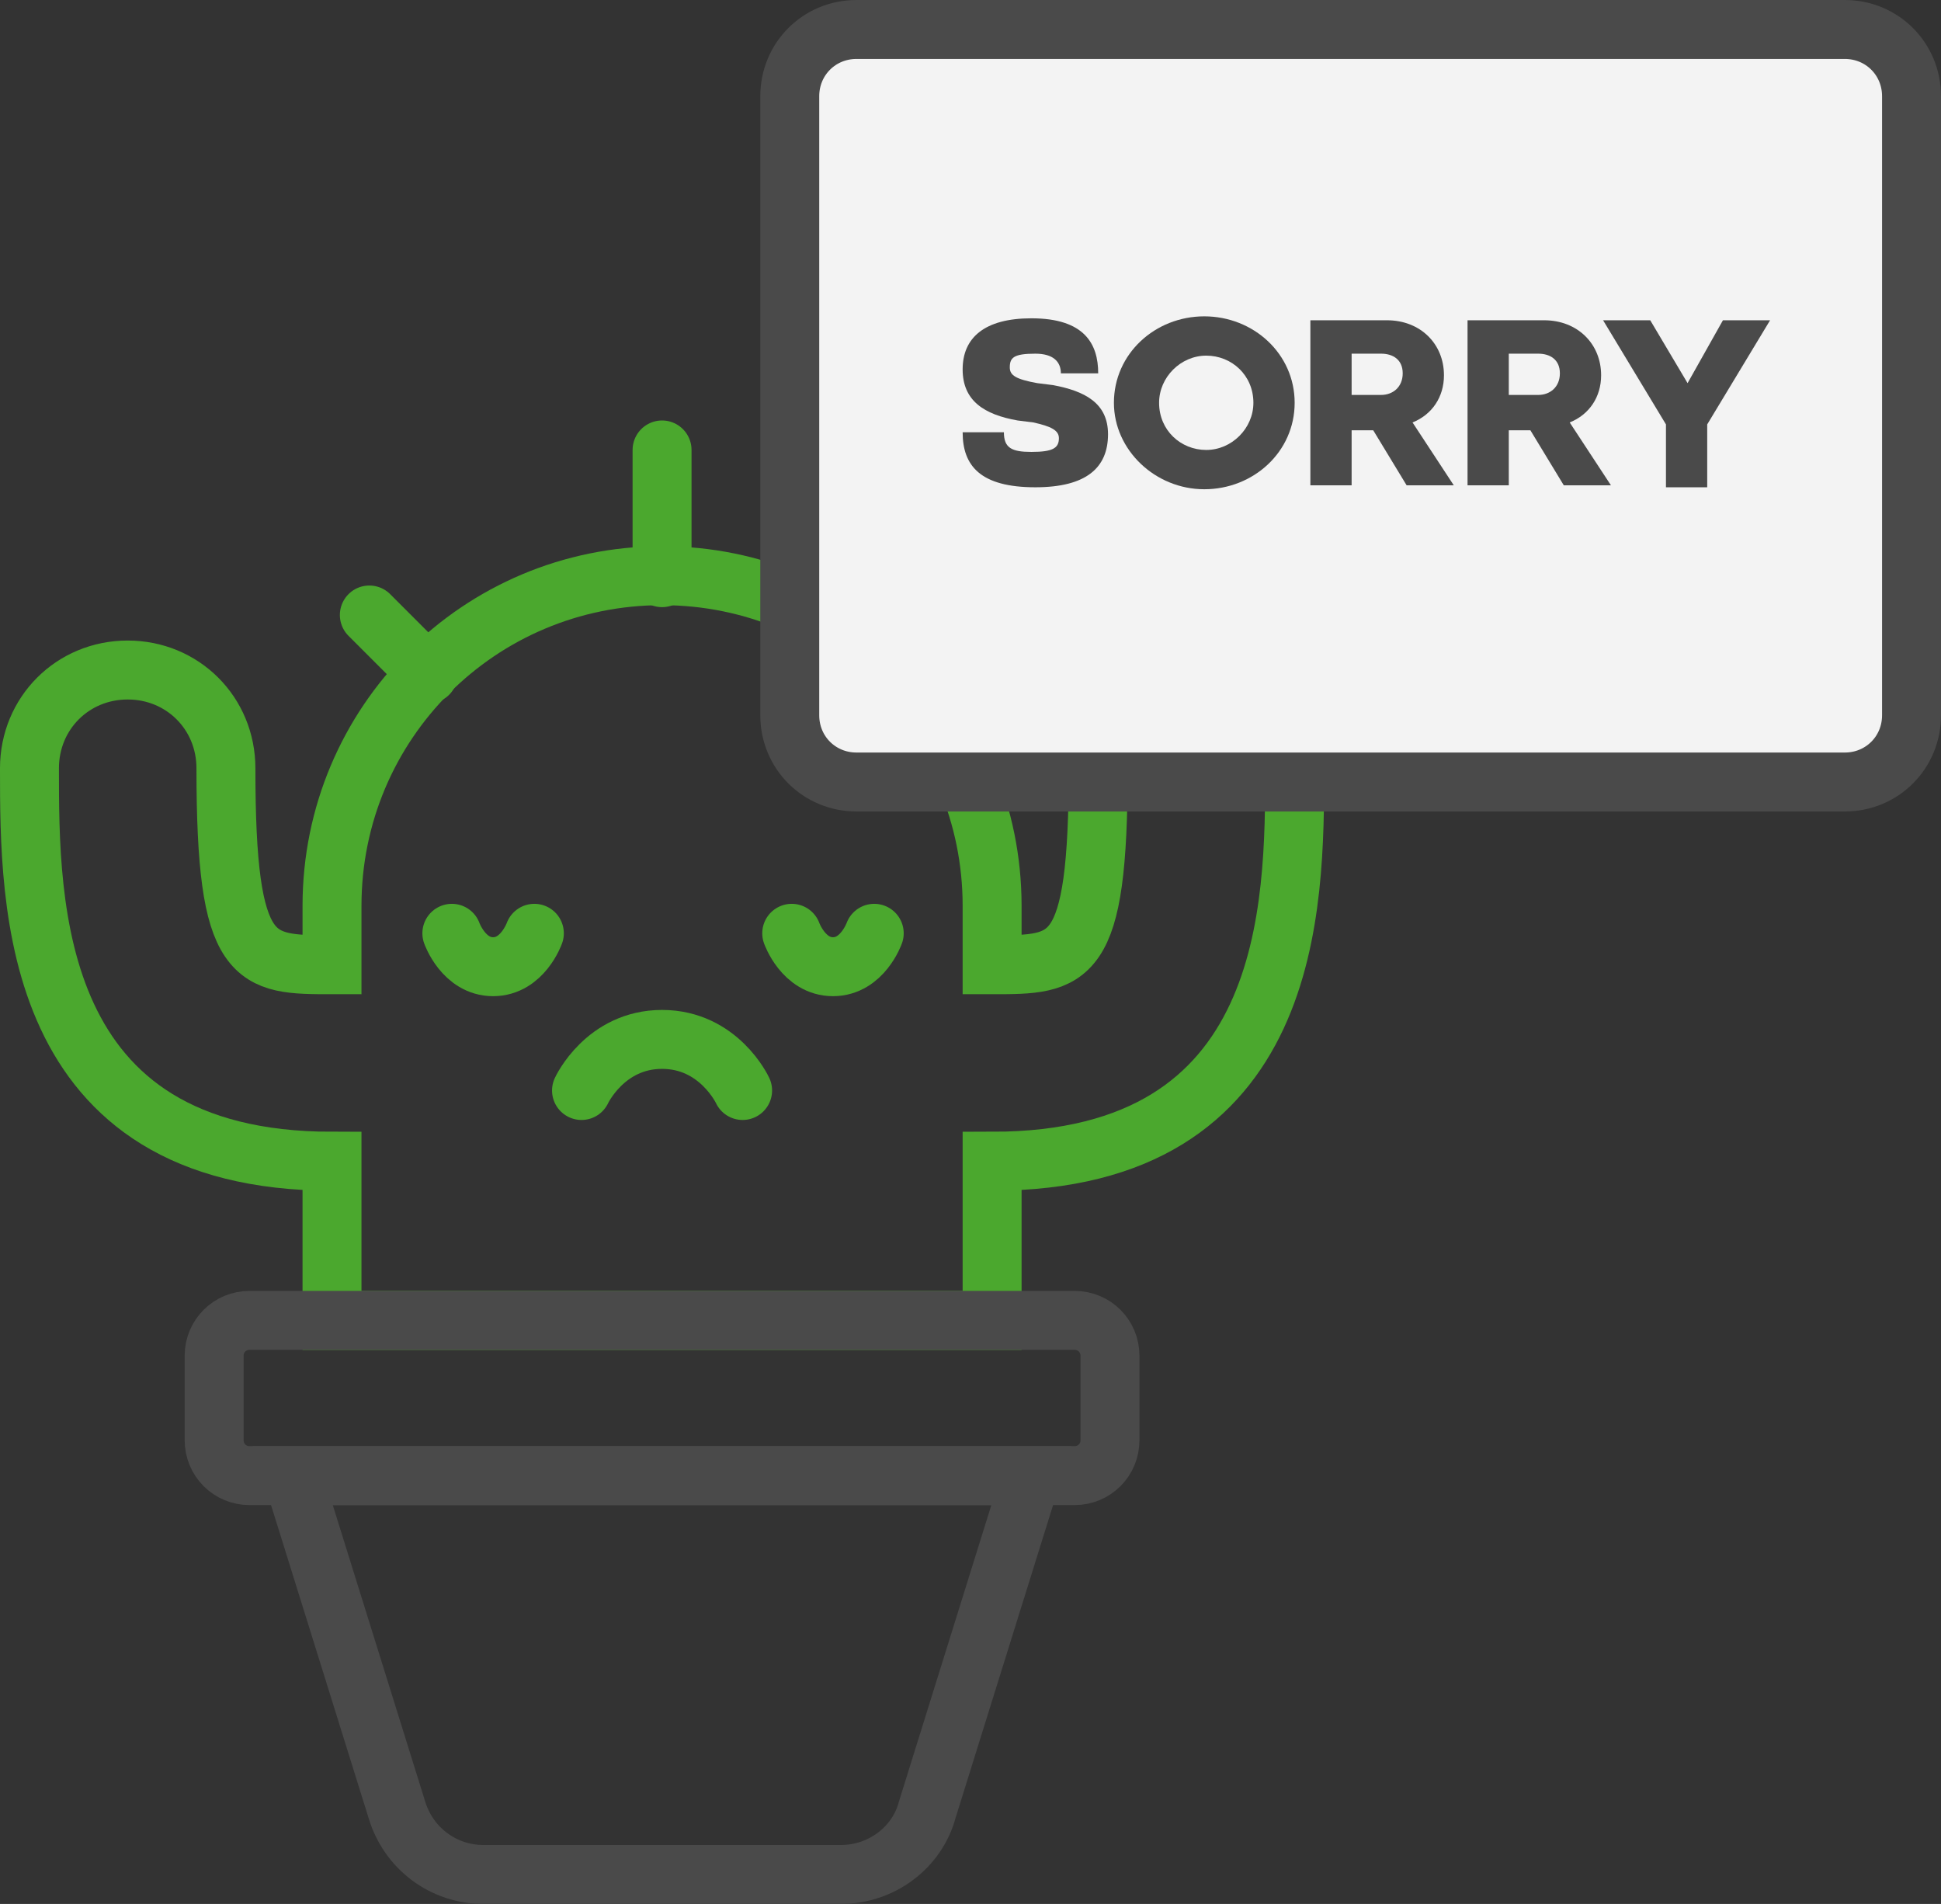 <!-- Generator: Adobe Illustrator 24.0.0, SVG Export Plug-In  -->
<svg version="1.1" xmlns="http://www.w3.org/2000/svg" xmlns:xlink="http://www.w3.org/1999/xlink" x="0px" y="0px" width="98.8px"
   height="96.9px" viewBox="0 0 98.8 96.9" style="enable-background:new 0 0 98.8 96.9;" xml:space="preserve">
<rect x="0" y="0" width="98.8" height="96.9" fill="#333333" stroke="none"/>
<style type="text/css">
  .st0{fill:none;stroke:#4BA82E;stroke-width:3;stroke-linecap:round;stroke-miterlimit:10;}
  .st1{fill:none;stroke:#4BA82E;stroke-width:3;stroke-linecap:round;stroke-linejoin:round;stroke-miterlimit:10;}
  .st2{fill:none;stroke:#4BA82E;stroke-width:3;stroke-miterlimit:10;}
  .st3{fill:none;stroke:#4A4A4A;stroke-width:3;stroke-miterlimit:10;}
  .st4{fill:#F3F3F3;stroke:#4A4A4A;stroke-width:3;stroke-miterlimit:10;}
  .st5{fill:#4A4A4A;}
</style>
<defs>
</defs>
<line class="st0" x1="33.7" y1="29.4" x2="33.7" y2="22.9"/>
<line class="st0" x1="21.8" y1="34.3" x2="18.8" y2="31.3"/>
<g>
  <path class="st1" d="M29.6,55.5c0,0,1.2-2.6,4.1-2.6s4.1,2.6,4.1,2.6"/>
  <g>
    <path class="st1" d="M27.2,47.5c0,0-0.6,1.7-2.1,1.7c-1.5,0-2.1-1.7-2.1-1.7"/>
    <path class="st1" d="M44.5,47.5c0,0-0.6,1.7-2.1,1.7c-1.5,0-2.1-1.7-2.1-1.7"/>
  </g>
</g>
<path class="st2" d="M60.9,34.1c-2.8,0-5,2.2-5,5c0,10-1.4,10-5.4,10c0,0,0,0,0,0v-3c0-9.3-7.5-16.8-16.8-16.8h0
  c-9.3,0-16.8,7.5-16.8,16.8v3c0,0,0,0,0,0c-4,0-5.4,0-5.4-10c0-2.8-2.2-5-5-5s-5,2.2-5,5c0,7,0,20,15.4,20c0,0,0,0,0,0v8.1h33.6
  v-8.1c0,0,0,0,0,0c15.4,0,15.4-13,15.4-20C65.9,36.4,63.7,34.1,60.9,34.1z"/>
<path class="st3" d="M42.8,95.4H24.6c-2,0-3.8-1.3-4.4-3.3l-5.3-17h37.6l-5.3,17C46.7,94,44.9,95.4,42.8,95.4z"/>
<path class="st3" d="M54.7,75.1h-42c-1,0-1.8-0.8-1.8-1.8v-4.3c0-1,0.8-1.8,1.8-1.8h42c1,0,1.8,0.8,1.8,1.8v4.3
  C56.5,74.3,55.7,75.1,54.7,75.1z"/>
<path class="st4" d="M93.9,39.8H43.6c-1.9,0-3.4-1.5-3.4-3.4V4.9c0-1.9,1.5-3.4,3.4-3.4h50.3c1.9,0,3.4,1.5,3.4,3.4v31.5
  C97.3,38.3,95.8,39.8,93.9,39.8z"/>
<g>
  <path class="st5" d="M49,22h2.1c0,0.8,0.4,1,1.4,1c1.1,0,1.4-0.2,1.4-0.7c0-0.4-0.4-0.6-1.3-0.8l-0.8-0.1c-1.7-0.3-2.8-1-2.8-2.6
    c0-1.6,1.1-2.6,3.5-2.6c2.7,0,3.4,1.3,3.4,2.8H54c0-0.6-0.4-1-1.3-1c-1.1,0-1.3,0.2-1.3,0.7c0,0.4,0.3,0.6,1.4,0.8l0.8,0.1
    c1.6,0.3,2.8,0.9,2.8,2.5c0,1.7-1.1,2.7-3.7,2.7C49.9,24.8,49,23.7,49,22z"/>
  <path class="st5" d="M56.7,20.5c0-2.5,2.1-4.4,4.6-4.4s4.6,1.9,4.6,4.4s-2.1,4.4-4.6,4.4S56.7,22.9,56.7,20.5z M63.8,20.5
    c0-1.4-1.1-2.4-2.4-2.4s-2.4,1.1-2.4,2.4c0,1.4,1.1,2.4,2.4,2.4S63.8,21.8,63.8,20.5z"/>
  <path class="st5" d="M69.9,21.9h-1.1v2.8h-2.1v-8.4h3.9c1.7,0,2.9,1.2,2.9,2.8c0,1.1-0.6,2-1.6,2.4l2.1,3.2h-2.4L69.9,21.9z
     M68.8,20.1h1.5c0.6,0,1.1-0.4,1.1-1.1s-0.5-1-1.1-1h-1.5V20.1z"/>
  <path class="st5" d="M77.9,21.9h-1.1v2.8h-2.1v-8.4h3.9c1.7,0,2.9,1.2,2.9,2.8c0,1.1-0.6,2-1.6,2.4l2.1,3.2h-2.4L77.9,21.9z
     M76.8,20.1h1.5c0.6,0,1.1-0.4,1.1-1.1s-0.5-1-1.1-1h-1.5V20.1z"/>
  <path class="st5" d="M90.1,16.3l-3.2,5.3v3.2h-2.1v-3.2l-3.2-5.3h2.4l1.9,3.2l1.8-3.2H90.1z"/>
</g>
</svg>
